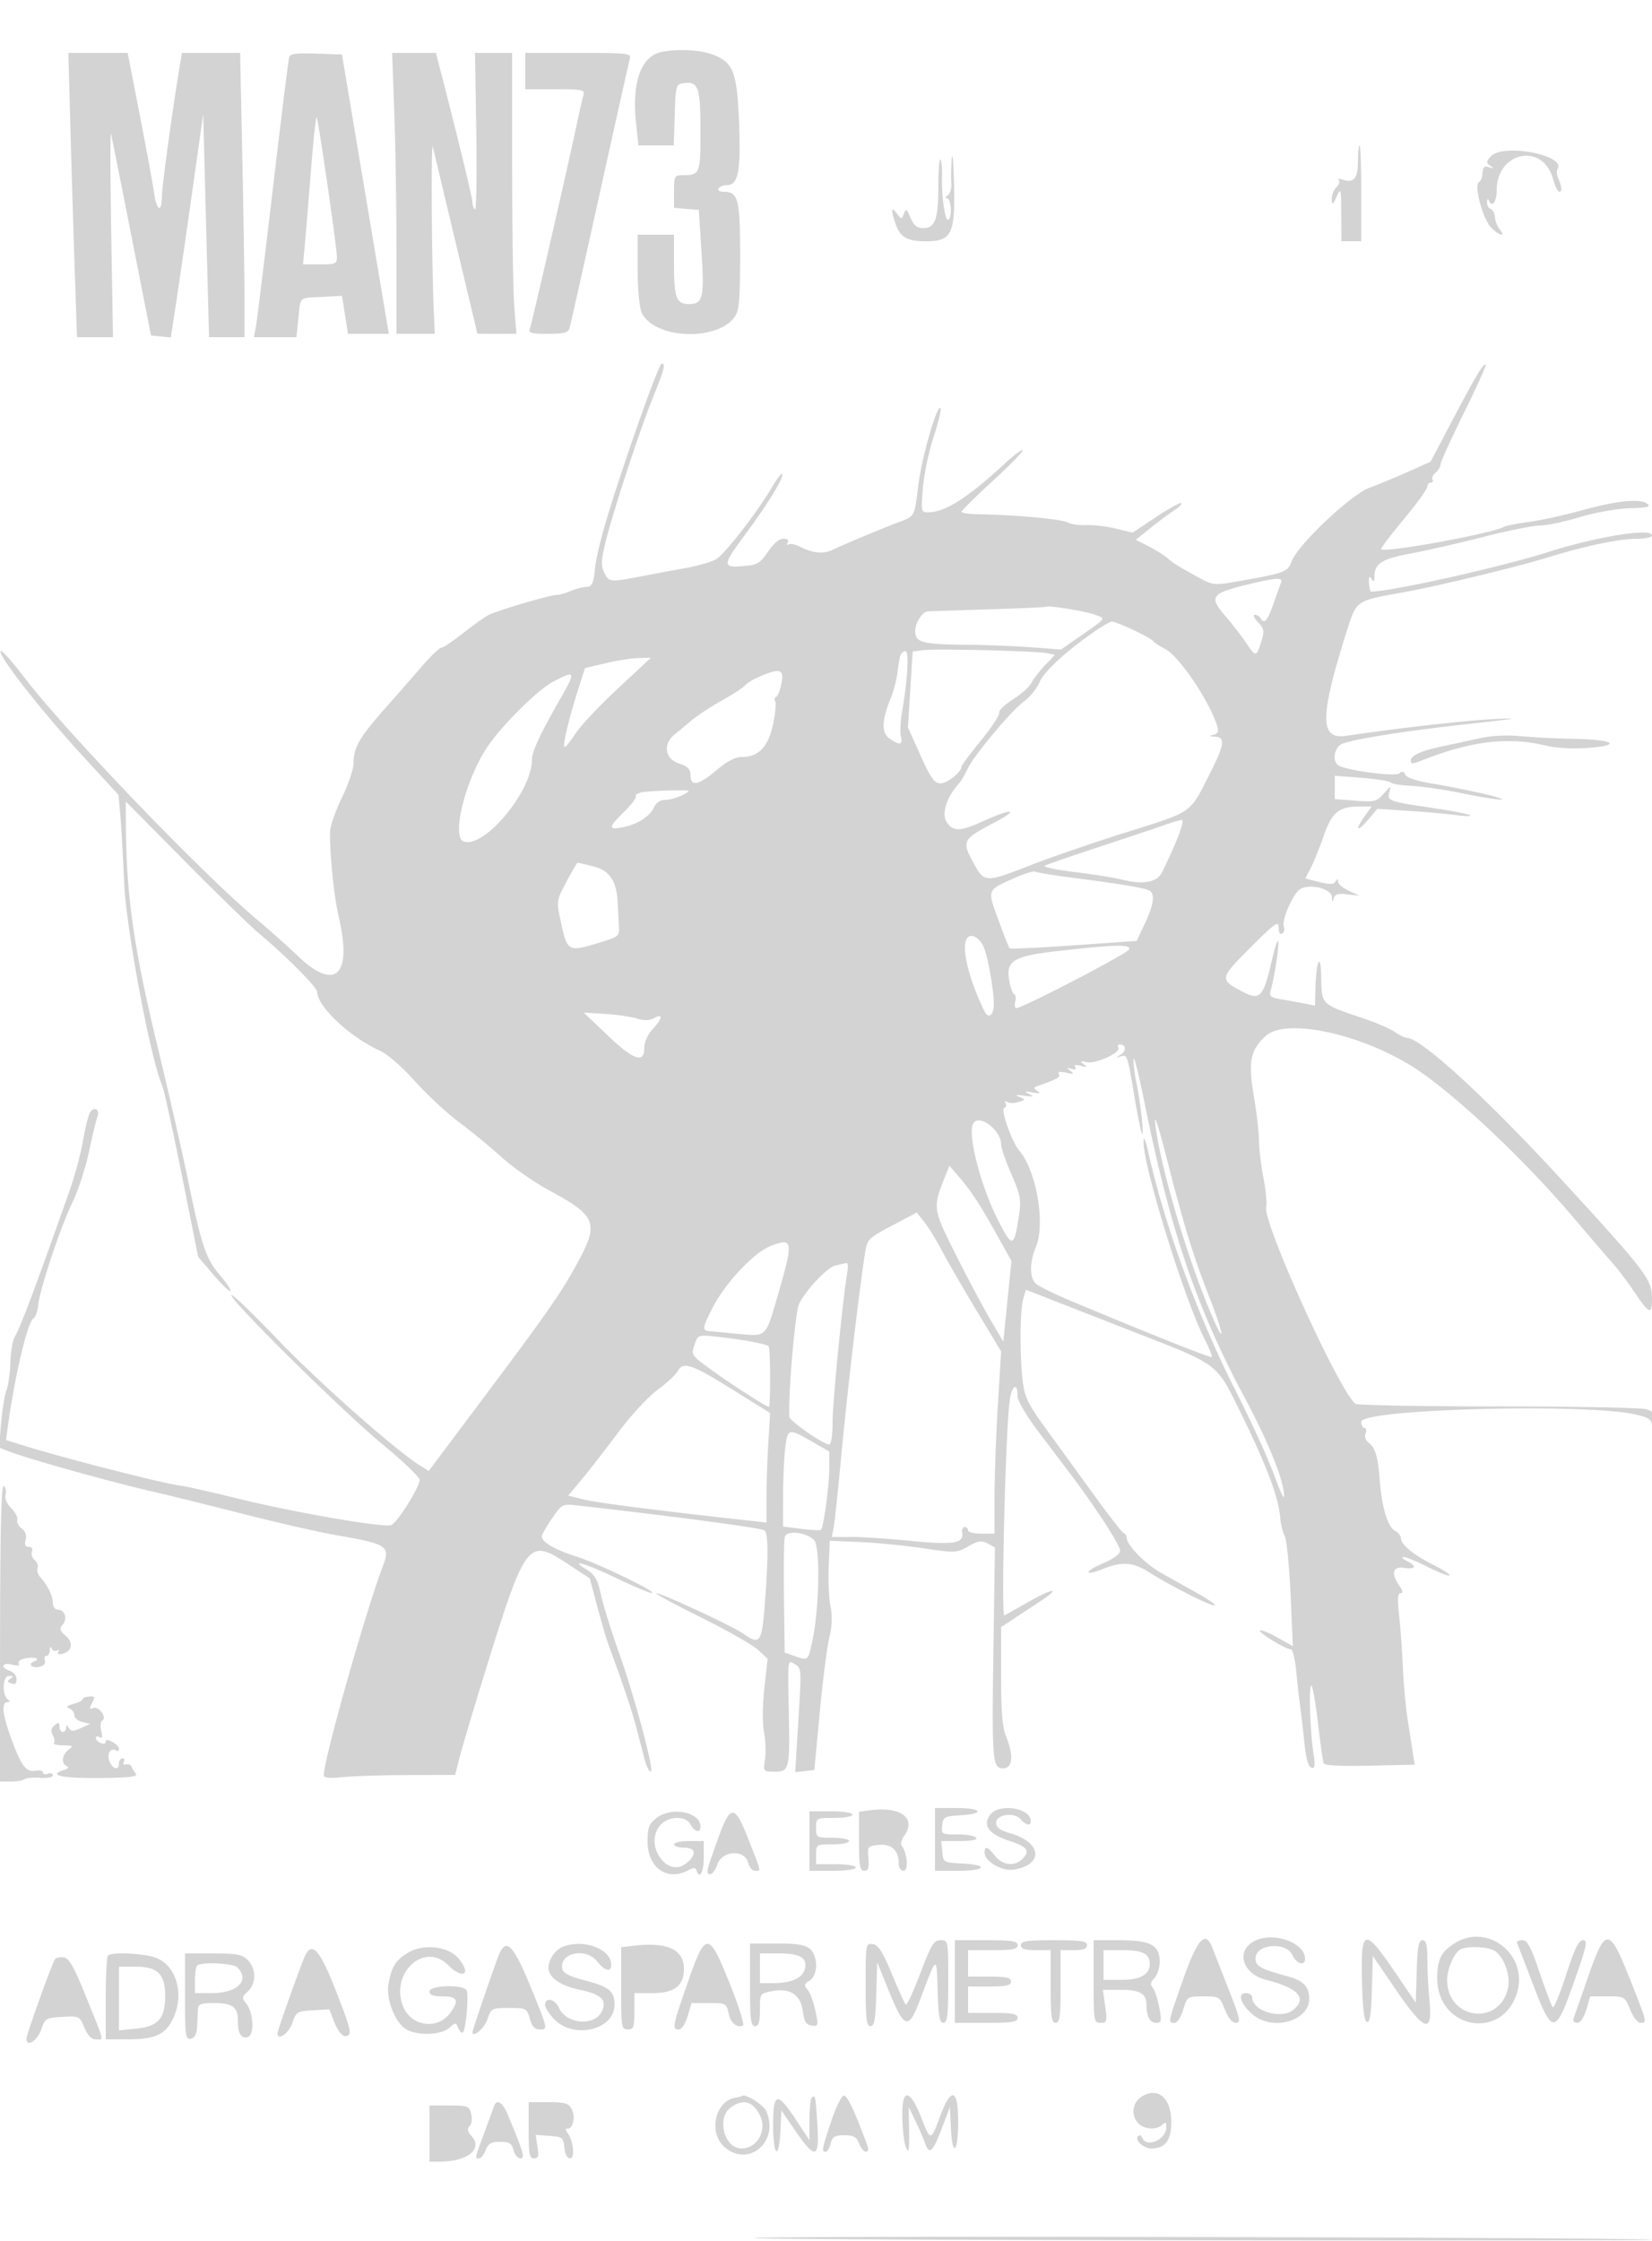 <svg xmlns="http://www.w3.org/2000/svg" width="500" height="678"><path d="M200.327 15.696c-6.325 1.232-9.15 9.109-7.796 21.746l.702 6.558h10.692l.287-9.25c.274-8.798.401-9.266 2.593-9.577 4.555-.646 5.195 1.121 5.195 14.342C212 52.721 211.885 53 206.418 53c-2.231 0-2.418.382-2.418 4.94v4.939l3.75.311 3.75.31.824 12.809c.884 13.761.424 15.691-3.746 15.691-3.847 0-4.578-1.868-4.578-11.7V71h-11v10.453c0 5.986.512 11.576 1.197 13.08 3.667 8.048 22.885 8.898 28.242 1.25 1.259-1.796 1.561-5.367 1.561-18.434C224 60.072 223.451 58 218.87 58c-1.094 0-1.71-.45-1.37-1 .34-.55 1.503-1 2.584-1 3.333 0 4.176-4.348 3.612-18.628-.61-15.461-1.679-18.348-7.678-20.748-3.78-1.513-10.616-1.917-15.691-.928M21.355 40.25a7761.64 7761.64 0 001.312 43l.645 18.75h10.882l-.532-31.75c-.293-17.463-.32-30.85-.059-29.75.26 1.1 3.09 15.275 6.288 31.5l5.815 29.5 2.996.302 2.996.302 1.581-10.302c.87-5.666 3.075-20.877 4.901-33.802l3.32-23.5.883 33.75.884 33.75H74V90.663c0-6.235-.298-25.585-.662-43L72.677 16H55.091l-.561 3.25C52.514 30.932 49 56.468 49 59.437c0 5.106-1.614 4.399-2.358-1.034-.347-2.528-2.289-13.103-4.317-23.5L38.639 16H20.686l.669 24.25m66.19-23.042c-.233.71-2.489 18.842-5.012 40.292-2.524 21.45-4.837 40.238-5.14 41.75l-.552 2.75H89.72l.579-5.605c.703-6.819.029-6.204 7.221-6.581l5.98-.314.912 5.75.912 5.75h12.353l-7.088-42.25L103.5 16.5l-7.765-.292c-5.671-.214-7.88.056-8.19 1m31.797 16.952c.362 9.988.658 29.113.658 42.5V101h11.595l-.277-6.25c-.693-15.64-.905-52.942-.285-50.25.38 1.65 3.565 15.032 7.079 29.737l6.388 26.737 5.898.013 5.898.013-.642-8.25c-.353-4.538-.645-23.662-.648-42.5L155 16h-11.229l.382 23.916c.211 13.153.037 23.702-.385 23.441-.422-.261-.768-1.225-.768-2.142 0-1.354-5.031-22.007-10.1-41.465l-.977-3.75h-13.239l.658 18.16M159 21.5V27h9.067c8.176 0 9.014.172 8.526 1.75-.298.962-1.201 4.9-2.008 8.75-2.53 12.077-13.627 60.447-14.227 62.009-.468 1.22.527 1.491 5.468 1.491 4.887 0 6.138-.334 6.558-1.75.286-.963 4.398-19.3 9.139-40.75s8.843-39.788 9.116-40.75c.457-1.615-.747-1.75-15.572-1.75H159v5.5M94.138 51.289c-.7 8.916-1.533 19.024-1.85 22.461L91.711 80h5.144c4.68 0 5.142-.203 5.107-2.25-.056-3.321-5.627-41.748-6.125-42.246-.234-.234-.999 6.869-1.699 15.785M288.065 48c-.201 2.475-.262 5.8-.133 7.39.128 1.589-.366 3.27-1.099 3.735-.751.475-.853.851-.235.86 1.285.018 1.662 5.736.429 6.499-.977.603-2.079-7.065-1.908-13.282.065-2.364-.16-4.577-.5-4.917-.341-.34-.619 3.311-.619 8.114 0 9.94-.968 12.601-4.583 12.601-1.864 0-2.851-.802-3.819-3.104-1.127-2.681-1.402-2.851-2.023-1.25-.693 1.789-.768 1.786-2.146-.087-1.71-2.323-1.836-1.026-.324 3.313 1.369 3.927 3.513 5.128 9.155 5.128 7.766 0 8.867-2.217 8.488-17.099-.173-6.82-.481-10.376-.683-7.901M411 48.893c0 5.151-1.314 6.649-4.75 5.416-.962-.345-1.434-.277-1.048.151.387.428.049 1.432-.75 2.23-.798.799-1.415 2.433-1.371 3.631.07 1.884.268 1.772 1.455-.821 1.299-2.837 1.376-2.552 1.419 5.25L406 73h6V58.5c0-7.975-.225-14.5-.5-14.5s-.5 2.202-.5 4.893m40.218-1.582c-1.423 1.573-1.447 1.947-.178 2.844 1.196.847 1.144.932-.29.471-1.67-.538-1.922-.231-2.15 2.624-.055.688-.522 1.554-1.039 1.926-1.46 1.051 1.204 10.945 3.647 13.545 2.401 2.556 4.769 3.161 2.723.696-.723-.871-1.385-2.536-1.47-3.7-.086-1.163-.675-2.288-1.309-2.5-.633-.211-1.116-1.134-1.073-2.05.05-1.05.267-1.202.585-.411.889 2.204 2.336.242 2.336-3.167 0-11.779 14.034-14.604 17.043-3.43.569 2.112 1.427 3.841 1.907 3.841.936 0 .801-1.466-.388-4.202-.406-.936-.469-2.139-.139-2.674 2.604-4.212-16.57-7.831-20.205-3.813M193.3 127.753c-8.512 24.366-12.506 37.748-13.207 44.247-.497 4.607-.918 5.51-2.593 5.559-1.1.033-3.267.595-4.815 1.25-1.548.655-3.454 1.191-4.235 1.191-2.073 0-18.098 4.741-20.661 6.113-1.203.644-4.686 3.132-7.738 5.528-3.053 2.397-6.001 4.368-6.551 4.381-.55.012-3.025 2.364-5.5 5.226a2370.259 2370.259 0 01-11.759 13.437c-7.608 8.629-9.241 11.525-9.241 16.392 0 1.621-1.588 6.247-3.528 10.281-1.941 4.033-3.554 8.64-3.584 10.238-.128 6.608 1.192 19.643 2.589 25.567 4.294 18.215-1.057 23.068-12.805 11.616-2.295-2.236-7.772-7.099-12.172-10.806-16.786-14.142-57.859-56.909-70.214-73.11-3.728-4.888-6.934-8.42-7.124-7.849-.533 1.598 12.441 18.144 24.687 31.486l11.015 12 .542 6c.298 3.3.821 12.525 1.163 20.5.594 13.873 7.985 53.369 11.457 61.226.553 1.251 3.242 13.468 5.976 27.15l4.971 24.877 4.632 5.422c2.548 2.982 4.857 5.196 5.132 4.921.276-.275-1.113-2.385-3.085-4.689-4.341-5.072-5.631-8.894-9.753-28.907-1.756-8.525-5.818-26.343-9.028-39.595-7.507-30.997-9.726-46.752-9.777-69.405l-.013-5.5 17.82 18c9.8 9.9 19.97 19.8 22.6 22 8.271 6.921 17.499 16.219 17.503 17.637.012 4.366 10.053 13.748 19.002 17.754 2.231.999 6.723 4.908 10.544 9.175 3.661 4.089 9.679 9.684 13.372 12.434 3.693 2.75 9.504 7.526 12.914 10.612 3.411 3.087 9.858 7.587 14.329 10 14.348 7.745 15.199 9.876 8.705 21.803-5.067 9.308-8.892 14.796-29.171 41.857l-15.941 21.271-2.795-1.771c-7.71-4.887-30.655-25.215-43.025-38.119C76.272 397.157 70 391.146 70 391.795c0 1.961 33.704 35.225 45.75 45.153 6.188 5.099 11.25 9.951 11.25 10.781 0 2.213-6.756 12.963-8.589 13.667-2.265.869-29.57-3.846-46.453-8.021-7.952-1.967-15.721-3.713-17.265-3.88-4.414-.478-33.905-7.974-46.033-11.702l-6.841-2.102.483-3.595c2.048-15.236 5.988-32.039 7.772-33.142.65-.402 1.319-2.243 1.487-4.092.427-4.698 6.839-23.891 10.437-31.239 1.649-3.368 3.864-10.173 4.922-15.123 1.057-4.95 2.214-9.742 2.569-10.649.901-2.295-1.179-3.31-2.314-1.129-.509.978-1.451 4.852-2.093 8.609-.643 3.757-2.467 10.507-4.054 15-10.25 29.018-14.7 40.87-16.582 44.169-.627 1.1-1.216 4.575-1.308 7.722-.091 3.148-.621 6.917-1.176 8.377-.555 1.46-1.288 5.959-1.63 9.998l-.62 7.343 2.894 1.132c6.135 2.401 31.833 9.555 44.894 12.498 3.3.744 14.775 3.588 25.5 6.32 10.725 2.733 23.775 5.708 29 6.611 15.192 2.625 16.177 3.274 13.933 9.175-5.304 13.95-17.933 58.599-17.933 63.4 0 .813 1.72.986 5.75.578 3.163-.32 12.109-.598 19.881-.618l14.132-.036 1.185-4.75c.652-2.612 3.613-12.625 6.58-22.25 13.708-44.466 14.014-44.891 26.472-36.736l6.5 4.255 2.266 8.49c1.246 4.67 2.763 9.841 3.369 11.491 4.563 12.405 7.065 19.837 8.416 25l2.548 9.75c.538 2.063 1.378 3.75 1.867 3.75 1.204 0-4.953-22.929-9.802-36.5-2.162-6.05-4.517-13.646-5.235-16.879-1.063-4.789-1.873-6.225-4.367-7.746-5.644-3.442-.373-1.921 9.097 2.625 5.157 2.475 9.93 4.479 10.608 4.453 2.096-.08-16.418-9.044-22.767-11.023-6.345-1.979-10.5-4.375-10.5-6.057 0-.557 1.38-3.018 3.066-5.469 3.025-4.397 3.127-4.449 7.75-3.931 28.407 3.178 55.86 6.838 56.58 7.543 1.143 1.118 1.182 7.564.132 21.734-.909 12.269-1.477 13.092-6.555 9.502-3.151-2.227-24.771-12.264-26.312-12.215-.639.02 5.388 3.283 13.393 7.25 8.004 3.967 15.843 8.421 17.418 9.897l2.865 2.684-.981 8.816c-.577 5.194-.625 10.665-.116 13.316.476 2.475.611 6.188.301 8.25-.56 3.717-.534 3.75 2.88 3.75 4.549 0 4.693-.63 4.306-18.851-.319-15.051-.311-15.117 1.726-13.749 2.246 1.508 2.2.555.984 20.432l-.754 12.331 2.893-.331 2.893-.332 1.647-17.5c.906-9.625 2.207-19.771 2.891-22.546.838-3.405.955-6.493.36-9.5-.485-2.45-.731-7.91-.548-12.134l.334-7.68 9.287.408c5.109.225 13.711 1.073 19.118 1.886 9.514 1.429 9.947 1.41 13.5-.587 3.028-1.702 4.055-1.857 5.871-.885l2.2 1.177-.438 29.665c-.518 35.123-.354 37.196 2.941 37.196 2.884 0 3.241-3.974.868-9.654-1.103-2.64-1.5-7.49-1.5-18.332v-14.742l4-2.636 8.018-5.285c6.336-4.176 3.79-3.982-3.716.284-3.741 2.126-7.027 3.978-7.302 4.116-1.056.53.336-55.99 1.6-64.978.669-4.753 2.4-5.691 2.4-1.301 0 1.34 2.693 5.916 6.25 10.619 3.438 4.546 7.81 10.322 9.717 12.837 7.335 9.671 15.033 21.52 15.033 23.136 0 1.078-1.844 2.483-5.097 3.882-5.969 2.568-5.901 4.071.076 1.679 5.833-2.334 8.996-2.027 14.398 1.399 6.386 4.05 18.715 10.218 19.285 9.647.251-.251-2.045-1.855-5.103-3.564l-10.954-6.125C346.611 473.188 341 467.457 341 465.15c0-.541-.396-1.133-.88-1.317-.484-.183-4.196-4.906-8.25-10.496a24559.951 24559.951 0 00-14.522-20c-6.405-8.81-7.224-10.463-7.846-15.837-.904-7.798-.787-21.276.213-24.651l.785-2.651 6 2.346c3.3 1.29 14.651 5.726 25.224 9.856 28.074 10.968 26.162 9.514 34.315 26.1 7.293 14.839 10.985 24.715 11.426 30.567.148 1.962.757 4.48 1.355 5.596.597 1.116 1.4 9.08 1.785 17.697l.699 15.669-4.704-2.629c-2.587-1.446-4.941-2.392-5.231-2.103-.595.596 7.756 5.703 9.325 5.703.56 0 1.303 3.037 1.651 6.75.348 3.712.894 8.597 1.213 10.855.318 2.257.886 7.171 1.261 10.919.443 4.429 1.165 6.974 2.064 7.273 1.115.369 1.239-.486.642-4.419-1.037-6.824-1.456-20.378-.63-20.378.377 0 1.273 5.025 1.99 11.167.718 6.142 1.492 11.654 1.72 12.25.276.725 4.897.982 13.978.778l13.565-.305-.478-3.195a1769.53 1769.53 0 00-1.584-10.195c-.608-3.85-1.277-11.05-1.486-16-.21-4.95-.72-12.038-1.135-15.75-.559-5.006-.444-6.75.447-6.75.829 0 .718-.69-.355-2.223-2.639-3.767-2.051-5.975 1.443-5.424 3.537.557 3.942-.593.75-2.133-1.238-.596-1.675-1.115-.971-1.152.703-.038 4.011 1.311 7.351 2.997s6.297 2.842 6.571 2.568-1.909-1.703-4.852-3.176c-6.003-3.005-9.849-6.166-9.849-8.096 0-.71-.836-1.738-1.859-2.285-2.173-1.164-3.917-7.117-4.57-15.605-.532-6.912-1.335-9.512-3.422-11.076-.834-.626-1.2-1.819-.843-2.75.347-.905.195-1.645-.337-1.645-.533 0-.969-.83-.969-1.845 0-3.895 68.747-5.68 83.196-2.16 4.565 1.112 4.706 1.26 5.075 5.324.363 3.999.387 3.958.554-.961.163-4.798-.008-5.198-2.575-5.999-1.512-.471-21.65-.857-44.75-.858-23.1-.001-42.539-.351-43.198-.778-4.555-2.954-28.238-55.035-27.066-59.519.277-1.058-.096-5.024-.83-8.814-.733-3.789-1.349-8.948-1.369-11.464-.02-2.515-.743-8.682-1.605-13.704-1.711-9.96-.954-13.63 3.676-17.82 5.891-5.331 27.298-1.03 43.516 8.743 11.681 7.04 33.57 27.394 49.186 45.739 5.329 6.261 10.936 12.786 12.458 14.5 1.522 1.714 4.346 5.459 6.274 8.322 4.708 6.99 5.458 7.263 5.458 1.984 0-5.533-1.919-8.059-26.357-34.69-23.304-25.395-43.536-44-47.849-44-.542 0-2.18-.808-3.64-1.797-1.46-.988-5.804-2.857-9.654-4.153-12.738-4.289-12.483-4.04-12.618-12.326-.133-8.121-1.549-5.189-1.764 3.651L398 304.25l-3.25-.652a221.935 221.935 0 00-7.026-1.256c-2.88-.462-3.654-.989-3.266-2.224 1.041-3.314 2.539-12.479 2.451-15.004-.05-1.438-.889.842-1.866 5.066-2.707 11.712-3.658 12.702-9.296 9.685-6.663-3.566-6.601-3.868 2.699-13.168 7.487-7.487 8.554-8.244 8.554-6.067 0 1.51.42 2.228 1.068 1.828.588-.363.81-1.332.495-2.154-.683-1.781 2.468-9.272 4.663-11.084 2.525-2.083 9.744-.509 9.89 2.158.086 1.578.23 1.692.559.445.343-1.296 1.285-1.579 4.134-1.242l3.691.436-3.25-1.511c-1.788-.832-3.257-2.073-3.265-2.759-.012-.955-.194-.966-.778-.047-.574.903-1.801.937-4.952.137l-4.189-1.064 1.637-3.136c.901-1.725 2.654-6.062 3.896-9.637 2.512-7.232 4.576-8.962 10.719-8.985l3.818-.015-2.068 2.904c-3.062 4.301-2.431 5.115.924 1.192l2.911-3.404 9.798.656c5.39.361 11.824.942 14.299 1.291 2.475.35 4.251.363 3.947.029-.304-.334-5.254-1.307-11-2.163-13.786-2.054-14.161-2.189-13.439-4.836.541-1.987.398-1.949-1.708.447-2.129 2.421-2.764 2.58-8.55 2.13l-6.25-.486v-7.056l8.18.63c4.499.347 8.437.977 8.75 1.399.314.422 3.106.879 6.204 1.016 3.099.137 10.011 1.149 15.361 2.25 5.349 1.1 10.688 1.963 11.865 1.917 2.508-.099-10.633-3.138-21.181-4.899-4.5-.751-7.531-1.77-7.866-2.645-.393-1.024-.901-1.129-1.811-.374-1.268 1.053-15.869-.871-18.377-2.421-2.031-1.255-1.293-5.551 1.125-6.546 3.512-1.445 19.591-3.961 38.75-6.063 14.391-1.579 15.635-1.827 7-1.394-8.86.444-27.562 2.562-44.673 5.06-8.111 1.183-7.926-6.042.855-33.448 2.332-7.277 2.77-7.551 15.664-9.819 10.588-1.862 35.002-7.736 44.993-10.824 10.915-3.374 21.326-5.543 26.608-5.543 2.504 0 4.553-.45 4.553-1 0-2.355-16.726.325-31.5 5.046-13.879 4.436-47.337 11.908-53.5 11.949-.275.002-.569-1.19-.654-2.649-.11-1.898.099-2.253.735-1.249.685 1.083.892.933.904-.656.029-3.943 2.274-5.367 11.015-6.989 4.675-.868 14.575-3.124 22-5.015 7.425-1.89 15.108-3.437 17.074-3.437 1.965 0 7.354-1.132 11.974-2.514 4.694-1.405 11.417-2.606 15.235-2.721 5.652-.17 6.546-.417 5.167-1.425-2.185-1.598-9.536-.786-20.45 2.257-4.675 1.304-11.522 2.791-15.216 3.306-3.693.515-7.096 1.172-7.562 1.46-3.273 2.023-37.222 8.182-37.222 6.753 0-.412 3.149-4.544 6.999-9.183 3.849-4.638 6.999-8.995 7-9.683 0-.687.478-1.25 1.06-1.25.582 0 .812-.399.511-.887-.301-.487.122-1.442.941-2.122.819-.68 1.489-1.802 1.489-2.495 0-.692 3.168-7.67 7.039-15.505 3.872-7.835 6.858-14.428 6.636-14.65-.623-.622-3.014 3.364-10.135 16.898l-6.546 12.439-6.747 3.026c-3.711 1.664-8.997 3.854-11.747 4.866-5.735 2.111-21.914 17.451-23.646 22.42-1.074 3.079-2.091 3.439-16.984 6.023-6.219 1.079-6.893 1.006-10.885-1.181-6.538-3.582-7.831-4.387-9.728-6.052-.966-.848-3.499-2.421-5.628-3.495l-3.871-1.953 4.371-3.526c2.404-1.94 5.623-4.326 7.152-5.302 1.53-.976 2.548-2.009 2.262-2.294-.285-.286-3.72 1.609-7.632 4.211l-7.114 4.73-5.148-1.246c-2.832-.685-6.832-1.151-8.89-1.036-2.058.116-4.61-.254-5.672-.822-1.856-.994-15.881-2.279-26.837-2.46-2.887-.048-5.25-.381-5.25-.74s4.285-4.586 9.523-9.394c5.237-4.807 9.294-8.969 9.015-9.248-.279-.279-2.652 1.48-5.273 3.909C292.918 150.629 286.054 155 280.885 155c-2.098 0-2.155-.272-1.552-7.406.344-4.073 1.769-10.908 3.166-15.189 1.398-4.281 2.388-8.244 2.2-8.807-.759-2.278-5.679 14.501-6.716 22.902-1.228 9.953-1.07 9.651-5.983 11.49-5.007 1.874-17.078 6.918-19.881 8.308-2.783 1.379-6.123 1.1-9.829-.823-1.456-.755-3.086-1.101-3.623-.769-.541.334-.658.089-.262-.551.45-.729-.041-1.155-1.332-1.155-1.269 0-3.024 1.48-4.626 3.901-2.138 3.231-3.248 3.965-6.453 4.271-7.634.728-7.643.226-.179-9.841 6.647-8.965 11.661-17.188 10.928-17.921-.275-.275-1.756 1.657-3.29 4.295-4.114 7.069-13.933 19.733-16.618 21.43-1.284.812-5.485 2.041-9.335 2.731-3.85.69-9.025 1.65-11.5 2.134-11.328 2.214-11.552 2.206-12.986-.475-1.103-2.06-1.114-3.502-.06-8.21 1.787-7.986 10.373-34.395 14.554-44.766 3.605-8.941 4.024-10.551 2.742-10.546-.412.002-3.54 7.99-6.95 17.75m183.859 49.197c-10.487 2.575-11.252 3.66-6.48 9.201 2.101 2.44 4.946 6.101 6.321 8.136 3.095 4.579 3.239 4.578 4.688-.037 1.055-3.358.958-3.985-.929-6-1.159-1.238-1.606-2.25-.992-2.25.613 0 1.393.45 1.733 1 1.181 1.91 2.041.971 3.894-4.25 1.025-2.887 2.079-5.812 2.342-6.5.631-1.649-1.619-1.5-10.577.7m-60.408 6.62c-.138.131-8.126.486-17.751.789-9.625.303-17.805.572-18.179.596-1.695.112-3.821 3.446-3.821 5.991 0 3.488 2.096 4.018 16.375 4.141 5.569.048 14.088.39 18.932.759l8.808.673 6.084-4.234c7.789-5.421 7.539-5.054 4.281-6.293-2.684-1.02-14.209-2.916-14.729-2.422m14.165 7.735c-8.597 5.992-14.993 11.942-16.363 15.223-.753 1.802-2.808 4.333-4.566 5.624-3.969 2.916-15.598 16.837-17.19 20.578-.648 1.524-1.971 3.676-2.94 4.784-3.544 4.051-4.941 8.922-3.25 11.335 1.938 2.766 4.109 2.711 10.629-.271 9.204-4.21 11.736-3.906 3.469.416-9.342 4.884-9.654 5.492-6.135 11.958 3.378 6.206 3.492 6.21 17.702.673 6.175-2.406 19.269-6.894 29.098-9.973 19.648-6.154 18.627-5.443 24.59-17.152 4.678-9.189 5.027-11.449 1.79-11.616-1.757-.091-1.858-.218-.458-.581 1.323-.344 1.614-1.032 1.112-2.634-2.399-7.653-11.535-21.174-15.776-23.346-1.72-.881-3.363-1.962-3.65-2.403-.655-1.004-11.124-5.916-12.478-5.855-.55.025-3.063 1.483-5.584 3.24m-51.55 5.4l-3.133.404-.718 11.488-.718 11.489 3.809 8.457c3.144 6.981 4.203 8.457 6.063 8.457 2.047 0 6.331-3.416 6.331-5.049 0-.37 2.664-3.941 5.921-7.936 3.256-3.996 5.728-7.771 5.493-8.39-.234-.619 1.611-2.41 4.101-3.98 2.49-1.571 5.022-3.821 5.626-5 .604-1.18 2.459-3.583 4.122-5.34l3.023-3.195-2.393-.493c-3.277-.674-33.648-1.413-37.527-.912m-6.837 1.545c-.225.688-.634 3.05-.909 5.25-.276 2.2-1.146 5.575-1.934 7.5-2.84 6.938-2.988 10.675-.494 12.422 3.073 2.152 4.147 1.981 3.483-.556-.307-1.173-.166-4.436.313-7.25 1.742-10.231 2.22-18.616 1.06-18.616-.611 0-1.294.563-1.519 1.25m-89.259 2.403l-6.23 1.476-2.117 6.686c-2.934 9.261-4.785 17.185-4.015 17.185.355 0 1.867-1.884 3.36-4.187 1.494-2.303 7.22-8.378 12.726-13.5l10.01-9.313-3.752.088c-2.064.049-6.555.753-9.982 1.565m46.73 3.998c-1.925.818-3.95 2.037-4.5 2.709-.55.671-3.7 2.726-7 4.566-3.3 1.839-7.398 4.521-9.107 5.959a494.203 494.203 0 01-5.25 4.355c-3.584 2.91-2.895 7.357 1.357 8.76 2.719.897 3.5 1.696 3.5 3.578 0 3.53 2.396 3.05 7.885-1.578 3.268-2.756 5.693-4 7.794-4 4.94 0 7.856-3.096 9.292-9.865.695-3.271.982-6.402.64-6.956-.343-.555-.208-1.159.299-1.344.508-.184 1.236-2.022 1.618-4.085.801-4.324-.391-4.708-6.528-2.099m-62.5 1.543c-4.915 2.587-15.956 13.591-20.27 20.201-6.437 9.863-10.599 26.759-6.937 28.164C146.397 256.901 161 239.51 161 229.898c0-2.549 2.399-7.692 8.815-18.898 4.521-7.897 4.326-8.302-2.315-4.806m280 17.226a928.07 928.07 0 01-11.277 2.44c-5.904 1.229-9.223 2.731-9.223 4.175 0 1.26.276 1.231 4.73-.501 13.619-5.297 25-6.602 35.562-4.079 3.739.894 8.455 1.183 13.302.816 10.578-.8 7.939-2.49-4.278-2.739-5.399-.11-12.741-.482-16.316-.827-4.08-.393-8.733-.127-12.5.715m-253.265 16.288c-1.245.239-2.052.78-1.791 1.201.26.421-1.308 2.505-3.485 4.631-4.807 4.694-4.941 5.595-.709 4.797 4.543-.858 8.391-3.253 9.643-6.002.686-1.505 1.92-2.335 3.471-2.335 1.324 0 3.696-.672 5.272-1.494 2.796-1.458 2.711-1.491-3.636-1.364-3.575.072-7.519.326-8.765.566m158.265 9.877c-2.2.791-10.975 3.731-19.5 6.535-8.525 2.803-16.066 5.406-16.759 5.783-.692.377 3.358 1.248 9 1.934 5.643.686 12.087 1.713 14.321 2.283 6.271 1.598 10.655.83 12.102-2.12 4.525-9.22 7.09-15.991 6.033-15.926-.658.04-2.997.72-5.197 1.511m-181.061 17.182c-2.949 5.521-3.018 5.936-1.88 11.233 2.179 10.143 2.138 10.119 11.941 7.165 5.888-1.774 5.996-1.872 5.809-5.236-.104-1.886-.269-5.004-.365-6.929-.325-6.517-2.439-9.635-7.376-10.879-2.45-.616-4.592-1.114-4.761-1.104-.169.009-1.685 2.596-3.368 5.75m135.642-1.137c-8.458 3.755-8.307 3.367-4.914 12.665 1.645 4.508 3.18 8.385 3.41 8.615.23.23 8.971-.18 19.425-.91l19.008-1.328 2.495-5.274c2.67-5.645 3.139-8.882 1.439-9.933-1.256-.776-8.544-1.998-23.118-3.877-5.871-.757-11.046-1.598-11.5-1.87-.454-.272-3.265.589-6.245 1.912m-14.689 18.792c-1.265 3.294 1.088 12.372 5.592 21.578 1.028 2.101 2.47 1.454 2.758-1.237.384-3.581-1.775-16.013-3.257-18.763-1.598-2.964-4.247-3.785-5.093-1.578m28.608 3.21c-14.509 1.625-16.674 2.927-15.49 9.32.361 1.951 1.022 3.682 1.467 3.846.446.164.581 1.176.3 2.25-.281 1.074-.12 1.948.356 1.942 1.903-.021 33.745-16.574 34.125-17.74.515-1.577-4.01-1.493-20.758.382m-137.17 25.542c7.925 7.558 11.17 8.684 11.17 3.878 0-1.76 1.009-4.037 2.5-5.647 3.029-3.267 3.243-4.873.451-3.379-1.408.754-3.05.788-5.25.11-1.761-.542-6.087-1.166-9.615-1.387l-6.414-.4 7.158 6.825m154.646 3.788c.906 1.465-6.815 5.009-9.578 4.396-1.962-.435-2.125-.322-.898.621 1.216.934 1.05 1.025-.875.479-1.603-.453-2.155-.316-1.698.423.435.704.032.888-1.125.513-1.539-.497-1.583-.411-.302.593 1.213.95.958 1.056-1.334.554-1.846-.405-2.609-.258-2.19.421.57.921-.411 1.472-6.448 3.621-1.296.462-1.296.641 0 1.501 1.059.703.63.824-1.528.431-2.493-.454-2.662-.375-1 .467 1.614.817 1.324.917-1.5.518-2.485-.351-2.92-.249-1.5.355 1.944.825 1.938.869-.241 1.562-1.233.391-2.765.389-3.405-.007-.69-.427-.895-.285-.502.35.363.588.174 1.231-.42 1.429-1.172.391 2.255 10.161 4.493 12.811 5.302 6.275 8.057 22.209 5.075 29.346-1.892 4.529-1.921 9.091-.068 10.943.788.788 5.85 3.278 11.25 5.533 23.856 9.965 41.746 17.083 42.085 16.744.202-.202-.737-2.549-2.087-5.217-6.337-12.521-18.844-53.008-18.58-60.142.059-1.585.654-.22 1.435 3.293 5.041 22.665 15.156 50.169 26.942 73.262 4.145 8.122 9.126 19.036 11.067 24.253 2.607 7.003 3.394 8.419 3.01 5.413-.676-5.288-5.222-16.231-11.982-28.847-14.385-26.845-22.374-50.358-30.097-88.581-1.834-9.075-3.355-15.15-3.38-13.5-.026 1.65.348 4.8.83 7 1.189 5.429 2.393 16.121 1.744 15.489-.289-.281-1.239-4.781-2.112-10-2.343-14.005-2.339-13.992-4.317-13.378-1.607.499-1.604.453.031-.597 1.762-1.131 1.519-3.014-.389-3.014-.55 0-.733.433-.406.962m11.115 22.538c1.317 12.362 9.223 39.548 16.654 57.27 4.703 11.213 4.487 7.715-.274-4.455-4.903-12.534-7.79-21.973-13.095-42.815-2.099-8.25-3.578-12.75-3.285-10m-54.989.335c-1.885 3.049 2.051 18.573 7.391 29.151 4.476 8.867 4.971 8.708 6.529-2.105.558-3.871.165-5.758-2.428-11.667-1.702-3.877-3.094-7.926-3.094-8.997 0-4.279-6.598-9.294-8.398-6.382M285.79 356.6c-3.484 8.786-3.411 9.26 3.536 23.073 3.549 7.055 8.227 15.841 10.396 19.525l3.944 6.699 1.232-12.199 1.232-12.198-3.896-7c-5.503-9.887-8.279-14.175-11.815-18.25l-3.082-3.55-1.547 3.9m-15.809 14.207c-7.226 3.83-7.504 4.114-8.165 8.329-1.867 11.903-5.468 42.731-7.344 62.864-.897 9.625-1.876 18.738-2.176 20.25l-.546 2.75 5.875-.008c3.231-.005 11.416.537 18.189 1.205 12.904 1.271 15.998.752 15.392-2.58-.161-.889.176-1.617.75-1.617.574 0 1.044.45 1.044 1s1.8 1 4 1h4l.009-11.25c.005-6.187.456-18.597 1.002-27.577l.993-16.327-7.344-12.173c-4.039-6.695-8.769-14.873-10.511-18.173-1.742-3.3-4.184-7.273-5.427-8.829l-2.26-2.829-7.481 3.965m-36.679 6.13c-5.079 1.945-13.862 11.285-17.659 18.78-3.119 6.157-3.201 6.802-.893 7.019.963.09 4.913.465 8.779.833 8.452.803 8.192 1.049 11.708-11.069 4.994-17.213 4.875-18.171-1.935-15.563m19.55 5.931c-2.869.685-10.659 9.371-11.328 12.632-1.305 6.363-2.999 27.88-2.609 33.153.094 1.268 10.275 8.347 12.004 8.347.67 0 1.081-2.63 1.081-6.921 0-5.978 3.093-37.297 4.476-45.329.261-1.512.148-2.697-.251-2.632-.399.065-1.917.403-3.373.75m-42.655 23.997c-1.03 2.954-.889 3.191 4.09 6.846 6.537 4.798 18.089 12.246 18.444 11.891.532-.532.448-17.757-.09-18.294-.714-.714-8.138-2.09-15.528-2.878-5.835-.623-5.852-.617-6.916 2.435m-5.145 8.037c-.56 1.047-3.289 3.57-6.066 5.608-2.776 2.038-8.114 7.819-11.863 12.848-3.749 5.028-8.691 11.391-10.983 14.14l-4.166 4.997 4.763 1.175c4.104 1.012 20.015 3.054 48.013 6.163l7.25.805v-7.665c0-4.216.246-11.672.547-16.569l.547-8.904-11.653-7.25c-12.275-7.637-14.734-8.439-16.389-5.348m32.596 23.348c-.347 2.887-.635 9.38-.639 14.428l-.009 9.178 5.546.693c3.05.381 5.724.515 5.942.297.784-.784 2.497-13.455 2.504-18.523l.008-5.176-5.372-3.074c-7.034-4.024-7.242-3.968-7.98 2.177M.02 493.965L-.036 539h3.351c1.844 0 3.671-.319 4.061-.709.39-.39 2.49-.581 4.667-.424 2.267.164 3.957-.16 3.957-.759 0-.575-.675-.786-1.5-.47-.825.317-1.5.14-1.5-.392 0-.533-1.048-.768-2.33-.523-2.807.536-4.353-1.596-7.482-10.326-2.466-6.877-2.782-10.39-.938-10.412.818-.01.887-.27.202-.75-1.935-1.357-1.705-7.237.282-7.22 1.349.012 1.451.215.432.861-1.074.681-1.025.964.25 1.453 1.103.424 1.584.031 1.584-1.293 0-1.046-.9-2.187-2-2.536-3.003-.953-2.418-2.643.649-1.873 1.713.43 2.424.3 2.012-.367-.358-.579.563-1.262 2.101-1.557 2.83-.544 4.704.226 2.482 1.019-2.056.734-.418 2.136 1.814 1.553 1.219-.319 1.841-1.095 1.53-1.906-.289-.753-.089-1.369.443-1.369.533 0 1.005-.788 1.048-1.75.048-1.056.28-1.252.585-.494.279.691.988.959 1.576.596.598-.37.78-.194.413.4-.408.661.073.871 1.276.556 2.937-.768 3.382-3.304.95-5.413-1.765-1.53-1.926-2.133-.902-3.367 1.517-1.829.656-4.528-1.446-4.528-.868 0-1.531-.872-1.531-2.014 0-2.124-1.621-5.456-3.808-7.826-.719-.78-1.083-2.002-.809-2.716.274-.714-.123-1.814-.883-2.444-.76-.63-1.135-1.788-.834-2.573.326-.849-.065-1.427-.965-1.427-1.057 0-1.344-.649-.952-2.15.364-1.392-.057-2.602-1.198-3.436-.968-.708-1.567-1.865-1.332-2.572.236-.707-.579-2.293-1.812-3.525-1.366-1.367-2.043-2.991-1.736-4.166.277-1.059.031-2.217-.545-2.573C.4 449.129.059 462.816.02 493.965m237.518-29.04c-.267.866-.385 9.107-.262 18.313l.224 16.738 2.899 1.012c4.207 1.468 4.179 1.49 5.41-4.238 2.232-10.391 2.529-29.141.49-30.929-2.633-2.309-8.151-2.873-8.761-.896M25 514.104c0 .374-1.238 1.005-2.75 1.402-1.978.52-2.329.902-1.25 1.359.825.349 1.5 1.29 1.5 2.09 0 .8 1.08 1.71 2.4 2.021l2.399.567-2.809 1.28c-2.292 1.044-2.961 1.04-3.634-.022-.634-.999-.829-1.011-.841-.051-.008.688-.465 1.25-1.015 1.25-.55 0-1-.73-1-1.622 0-1.319-.277-1.393-1.479-.395-1.049.87-1.205 1.74-.535 2.991.519.969.659 2.047.312 2.395-.347.347.906.645 2.785.663 3.055.028 3.232.172 1.667 1.36-2.036 1.545-2.305 4.212-.5 4.957.759.314.37.784-.989 1.197-4.962 1.51-.469 2.496 10.857 2.384 8.933-.088 11.727-.412 11.011-1.274-.527-.636-1.11-1.603-1.294-2.149-.184-.546-.943-.854-1.685-.683-.747.171-1.056-.168-.691-.757.362-.587.182-1.067-.4-1.067-.582 0-1.059.675-1.059 1.5 0 2.291-1.958 1.786-2.906-.75-.841-2.246.446-4.152 2.108-3.125.439.271.798.032.798-.531 0-.563-.9-1.505-2-2.094-1.294-.693-2-.716-2-.067 0 .553-.675.745-1.5.429-.825-.317-1.5-1.004-1.5-1.528s.516-.633 1.146-.244c.803.497.952-.065.496-1.88-.357-1.423-.207-2.861.334-3.195 1.499-.926-1.07-4.416-2.771-3.764-1.171.45-1.23.165-.319-1.537.967-1.807.847-2.07-.884-1.939-1.101.083-2.002.456-2.002.829m238.25 33.586l-3.25.437v8.936c0 7.47.259 8.937 1.577 8.937 1.213 0 1.501-.864 1.25-3.75-.316-3.621-.208-3.761 3.129-4.079 3.866-.367 6.044 1.621 6.044 5.52 0 1.368.601 2.309 1.475 2.309 1.535 0 1.157-5.321-.533-7.503-.427-.551-.139-1.875.641-2.941 3.969-5.428-.901-9.135-10.333-7.866M283 556.5v9.5h7c8.402 0 9.41-1.774 1.25-2.2-5.685-.297-5.754-.337-6.063-3.55l-.314-3.25h5.623c3.493 0 5.388-.379 5.004-1-.34-.55-2.871-1-5.625-1-4.873 0-4.999-.074-4.691-2.75.295-2.565.669-2.77 5.566-3.052 7.506-.432 6.502-2.198-1.25-2.198H283v9.5m16.57-7.296c-2.197 3.137-.169 5.778 5.943 7.741 5.396 1.733 6.352 3.047 3.96 5.439-2.373 2.373-6.04 1.982-8.294-.884-2.227-2.831-3.179-3.152-3.179-1.073 0 2.729 5.21 5.801 8.839 5.212 9.115-1.479 8.513-8.216-.98-10.965-3.23-.935-4.359-1.769-4.359-3.218 0-2.543 5.56-3.294 7.458-1.007 1.43 1.724 3.042 2.053 3.042.622 0-4.191-9.774-5.66-12.43-1.867m-100.935.869c-2.216 1.742-2.635 2.864-2.635 7.045 0 7.946 5.899 12.147 12.268 8.739 1.603-.858 2.232-.858 2.518 0 .955 2.867 2.214.675 2.214-3.857v-5h-4.5c-2.475 0-4.5.45-4.5 1s1.35 1 3 1c3.448 0 3.943 1.837 1.171 4.345-2.656 2.404-5.729 2.032-8.098-.98-4.152-5.278-1.348-12.365 4.892-12.365 1.941 0 3.334.69 4.035 2 1.219 2.277 3 2.666 3 .655 0-4.489-8.784-6.186-13.365-2.582m18.518 6.652c-3.502 9.79-3.601 10.275-2.101 10.275.579 0 1.523-1.35 2.098-3 1.448-4.154 8.251-4.521 9.261-.5.345 1.375 1.294 2.5 2.108 2.5 1.87 0 2.028.79-1.807-9.05-4.405-11.304-5.586-11.331-9.559-.225M245 557v9h7c4 0 7-.429 7-1 0-.556-2.667-1-6-1h-6v-3c0-2.933.111-3 5-3 2.75 0 5-.45 5-1s-2.25-1-5-1c-4.889 0-5-.067-5-3 0-2.97.056-3 5.5-3 3.025 0 5.5-.45 5.5-1 0-.564-2.833-1-6.5-1H245v9m135.242 29.981c-6.394 2.72-4.551 10.097 3.005 12.027 9.767 2.494 12.467 5.495 8.16 9.07-3.59 2.978-12.407.326-12.407-3.733 0-.74-.858-1.345-1.906-1.345-2.713 0-1.622 3.378 2.102 6.512 6.018 5.063 17.054 1.947 17.054-4.815 0-3.687-1.752-5.489-6.619-6.805-8.16-2.206-9.631-3.031-9.631-5.406 0-4.336 9.283-5.154 11.182-.986 1.215 2.667 3.818 3.425 3.818 1.111 0-4.678-8.962-8.097-14.758-5.63m60.072.91c-4.138 2.6-5.314 4.944-5.314 10.593 0 15.468 19.777 19.007 24.175 4.326 3.415-11.399-8.927-21.162-18.861-14.919m-161.778 9.144c-2.09 5.519-4.073 9.761-4.407 9.427-.334-.334-2.225-4.512-4.203-9.285-2.789-6.73-4.082-8.749-5.761-8.997-2.122-.313-2.165-.071-2.165 12.25 0 10.369.256 12.57 1.464 12.57 1.164 0 1.522-1.976 1.75-9.652l.286-9.652 3.621 8.902c4.566 11.223 5.872 11.606 9.232 2.705 5.307-14.055 5.113-13.947 5.433-3.053.228 7.762.585 9.75 1.75 9.75 1.207 0 1.464-2.193 1.464-12.5 0-12.426-.014-12.5-2.332-12.5-2.035 0-2.815 1.277-6.132 10.035M289 599.5V612h9.5c7.778 0 9.5-.272 9.5-1.5 0-1.2-1.5-1.5-7.5-1.5H293v-8h6.5c5.111 0 6.5-.321 6.5-1.5s-1.389-1.5-6.5-1.5H293v-8h7.5c6 0 7.5-.3 7.5-1.5 0-1.228-1.722-1.5-9.5-1.5H289v12.5m20-11c0 1.111 1.167 1.5 4.5 1.5h4.5v11c0 9.111.258 11 1.5 11s1.5-1.889 1.5-11v-11h4c2.889 0 4-.417 4-1.5 0-1.233-1.778-1.5-10-1.5s-10 .267-10 1.5m22 11c0 12.02.08 12.5 2.094 12.5 1.937 0 2.042-.373 1.406-5l-.688-5h5.394c5.839 0 7.794 1.158 7.794 4.618 0 3.471 1.057 5.382 2.978 5.382 1.556 0 1.662-.546.896-4.643-.477-2.554-1.363-5.242-1.97-5.973-.823-.991-.697-1.734.497-2.928.879-.879 1.599-3.116 1.599-4.971 0-5.018-2.765-6.485-12.223-6.485H331v12.5m27.133-.75c-4.672 13.263-4.67 13.25-2.673 13.25.837 0 1.971-1.707 2.658-4 1.187-3.963 1.245-4 6.121-4 4.814 0 4.956.088 6.493 4 1.01 2.572 2.204 4 3.344 4 1.551 0 1.27-1.282-2.246-10.25l-4.9-12.5c-2.088-5.336-4.481-2.752-8.797 9.5m54.086.418c.195 8.442.653 12.292 1.495 12.572.888.294 1.291-2.339 1.5-9.783l.286-10.186 6.926 10.114c8.78 12.824 11.194 13.618 10.226 3.365-.351-3.712-.641-9.337-.645-12.5-.005-4.378-.356-5.75-1.471-5.75-1.161 0-1.523 1.95-1.75 9.446l-.286 9.445-6.436-9.445c-9.122-13.386-10.21-13.085-9.845 2.722m46.948-11.333c.183.459 2.353 6.101 4.821 12.538 5.937 15.481 6.731 15.41 12.549-1.123 3.734-10.609 4.08-12.25 2.584-12.25-1.311 0-2.545 2.529-5.122 10.502-1.867 5.777-3.69 10.164-4.052 9.75-.362-.413-2.146-5.14-3.966-10.502-2.646-7.8-3.691-9.75-5.228-9.75-1.056 0-1.77.376-1.586.835m21.431 10.42a2734.5 2734.5 0 01-4.357 12.495c-.25.688.25 1.25 1.112 1.25.961 0 2.03-1.545 2.765-4l1.199-4h5.233c5.172 0 5.252.047 6.833 4 .881 2.2 2.279 4 3.109 4 2.086 0 2.078-.035-3.167-13.234-6.313-15.887-7.376-15.93-12.727-.511m-310.283-9.248c-2.342.944-4.315 3.882-4.315 6.427 0 2.78 3.686 5.359 9.334 6.531 6.595 1.37 8.424 3.077 6.893 6.436-2.152 4.723-10.774 4.084-13.076-.969-1.234-2.709-4.151-3.31-4.151-.855 0 .867 1.315 2.892 2.923 4.5 5.967 5.967 18.077 2.934 18.077-4.527 0-4.191-1.576-5.46-9.274-7.473-4.342-1.136-6.31-2.157-6.549-3.398-.947-4.914 7.184-6.579 10.644-2.179 2.219 2.82 4.179 3.268 4.179.955 0-4.847-8.422-7.971-14.685-5.448m21.435-.326l-3.75.44v12.439c0 11.773.107 12.44 2 12.44 1.758 0 2-.667 2-5.5V603h5.5c6.64 0 9.5-2.212 9.5-7.345 0-5.869-5.035-8.171-15.25-6.974m16.402 11.118C203.549 612.992 203.357 614 205.46 614c.837 0 1.971-1.707 2.658-4l1.199-4h5.262c5.059 0 5.288.118 5.936 3.068.651 2.963 2.413 4.491 4.356 3.776.515-.189-1.219-5.744-3.853-12.344-6.541-16.386-7.377-16.431-12.866-.701M227 600.5c0 10.444.247 12.5 1.5 12.5 1.132 0 1.5-1.217 1.5-4.955 0-4.92.026-4.959 3.692-5.647 5.433-1.019 8.676 1.118 9.308 6.135.39 3.097.969 4.034 2.641 4.272 2.047.292 2.097.097 1.138-4.5-.551-2.643-1.608-5.496-2.35-6.339-1.148-1.306-1.057-1.717.611-2.759 2.562-1.6 2.64-7.282.131-9.552-1.387-1.256-3.8-1.655-10-1.655H227v12.5m-103.686-9.609c-3.669 2.305-4.783 4.126-5.728 9.361-.838 4.641 2.117 11.984 5.566 13.829 3.502 1.874 10.466 1.575 12.814-.55 1.814-1.641 2.049-1.656 2.62-.167.345.9.974 1.636 1.397 1.636.888 0 1.974-10.881 1.272-12.75-.723-1.928-11.255-1.694-11.255.25 0 1.083 1.111 1.5 4 1.5 4.421 0 4.988 1.144 2.399 4.841-3.75 5.354-11.823 4.379-14.355-1.735-4.15-10.02 6.356-19.797 13.547-12.606 4.58 4.58 7.273 2.779 3.1-2.073-3.162-3.676-10.763-4.436-15.377-1.536m27.55.859c-1.327 3.36-7.864 22.495-7.864 23.02 0 1.941 3.591-1.067 4.501-3.77 1.15-3.42 1.301-3.5 6.551-3.5 5.204 0 5.402.102 6.305 3.25.703 2.45 1.496 3.25 3.224 3.25 2.239 0 2.174-.289-2.816-12.5-5.455-13.351-7.632-15.495-9.901-9.75m291.365-2.081c-1.933.778-4.229 5.852-4.229 9.347 0 12.098 15.96 14.12 18.449 2.338.81-3.836-1.443-9.746-4.299-11.274-2.06-1.102-7.629-1.333-9.921-.411M91.886 592.75C88.737 600.882 84 614.364 84 615.193c0 2.389 3.445-.058 4.496-3.193 1.109-3.31 1.444-3.516 6.169-3.796l4.995-.297 1.59 4.047c.923 2.351 2.251 4.046 3.17 4.046 2.345 0 2.02-1.552-3.003-14.336-4.934-12.556-7.274-14.744-9.531-8.914M334 594.5v4.5h5.429c5.715 0 8.571-1.623 8.571-4.871 0-3.008-2.227-4.129-8.2-4.129H334v4.5m-301.333-2.833c-.367.366-.667 6.216-.667 13V617l6.75-.015c8.121-.017 11.18-1.377 13.498-5.999 3.625-7.227 1.366-15.996-4.782-18.565-3.466-1.448-13.59-1.964-14.799-.754M56 604.073c0 11.915.155 13.043 1.75 12.732 1.225-.239 1.799-1.387 1.914-3.823.09-1.915.202-4.27.25-5.232.069-1.412 1.014-1.75 4.886-1.75 5.467 0 7.2 1.232 7.2 5.118 0 4.113.915 5.717 2.958 5.183 2.171-.568 1.763-7.666-.598-10.389-1.184-1.366-1.096-1.841.632-3.405 2.575-2.33 2.579-6.936.008-9.507-1.686-1.686-3.333-2-10.5-2H56v13.073m174-8.573v4.5h3.935c5.294 0 8.754-1.444 9.562-3.991 1.119-3.527-1.135-5.009-7.619-5.009H230v4.5m-213.379-2.695c-1.093 1.768-8.599 22.707-8.61 24.018-.022 2.686 3.35.563 4.485-2.823 1.118-3.335 1.417-3.514 6.367-3.803 5.107-.298 5.219-.244 6.679 3.25.995 2.38 2.141 3.553 3.471 3.553 2.481 0 2.793 1.386-2.825-12.557-3.804-9.442-5.25-12.007-6.905-12.25-1.152-.169-2.35.106-2.662.612m43.046 1.862c-.367.366-.667 2.391-.667 4.5V603h5.066c7.862 0 11.682-3.852 7.734-7.8-1.258-1.258-10.982-1.685-12.133-.533M36 604.627v9.627l5.186-.498c6.658-.64 8.814-3.053 8.814-9.867 0-6.651-2.266-8.889-9-8.889h-5v9.627m309.223 29.93c-2.593 1.815-2.907 5.616-.652 7.872 1.865 1.865 5.546 2.054 7.229.371.933-.933 1.2-.756 1.2.8 0 3.748-6.12 6.396-7.28 3.15-.245-.687-.797-.923-1.226-.524-1.226 1.142 1.52 3.774 3.937 3.774 4.247 0 6.069-2.405 6.069-8.008 0-7.46-4.31-10.914-9.277-7.435m-122.869.135c-6.028 1.179-7.96 10.67-3.034 14.907 7.393 6.359 16.723-1.826 12.542-11.002-.854-1.876-6.574-5.389-7.261-4.461-.056.075-1.067.325-2.247.556m23.313-.025c-.367.366-.671 3.404-.676 6.75l-.009 6.083-4.12-6.25c-5.655-8.577-6.862-8.269-6.862 1.75 0 9.422 1.77 10.828 2.202 1.75l.298-6.25 4.287 6.25c6.002 8.749 7.256 8.374 6.608-1.977-.541-8.644-.655-9.179-1.728-8.106m5.915 7.086c-2.857 8.581-2.979 9.247-1.69 9.247.49 0 1.174-1.125 1.519-2.5.52-2.072 1.227-2.5 4.133-2.5 2.819 0 3.692.49 4.456 2.5.523 1.375 1.46 2.5 2.082 2.5.657 0 .862-.735.488-1.75-3.848-10.454-6.096-15.25-7.146-15.25-.693 0-2.422 3.489-3.842 7.753m21.518-1.576c.055 3.478.46 7.448.9 8.823 1.017 3.175 1.263 1.991 1.143-5.5l-.096-6 1.943 4c1.069 2.2 2.397 5.271 2.951 6.825 1.346 3.774 2.317 2.919 5.164-4.544l2.395-6.281.298 6.25c.434 9.118 2.202 7.655 2.202-1.823 0-10.027-2.085-10.694-5.426-1.736-2.868 7.69-2.912 7.695-5.703.572-3.474-8.865-5.906-9.112-5.771-.586m-123.594-2.927c-.237.688-1.573 4.341-2.969 8.119-2.913 7.888-2.862 7.631-1.512 7.631.563 0 1.452-1.125 1.975-2.5.758-1.993 1.643-2.5 4.367-2.5 2.81 0 3.528.444 4.044 2.5.345 1.375 1.287 2.5 2.093 2.5 1.5 0 1.036-1.591-3.919-13.45-1.498-3.587-3.287-4.595-4.079-2.3M160 644.5c0 7.192.251 8.5 1.631 8.5 1.31 0 1.517-.699 1.054-3.555l-.577-3.555 4.196.305c3.929.286 4.216.512 4.509 3.555.192 1.984.864 3.25 1.725 3.25 1.567 0 1.003-5.453-.801-7.75-.652-.83-.628-1.25.073-1.25 1.659 0 2.413-3.715 1.21-5.962-.91-1.701-2.077-2.038-7.055-2.038H160v8.5m61.223-6.943c-4.432 3.103-2.051 12.443 3.171 12.443 4.903 0 7.939-5.604 5.523-10.191-2.188-4.154-4.956-4.871-8.694-2.252M130 645.5v8.5h2.875c8.649 0 13.422-3.805 9.797-7.81-1.208-1.335-1.349-2.113-.532-2.93.624-.624.83-2.244.468-3.687-.604-2.405-1.036-2.573-6.627-2.573H130v8.5m102 31.468c-18.425.315 34.412.676 117.417.802 83.004.127 150.729.065 150.5-.137-.76-.67-233.814-1.249-267.917-.665" fill="#d3d3d3" fill-rule="evenodd"/></svg>